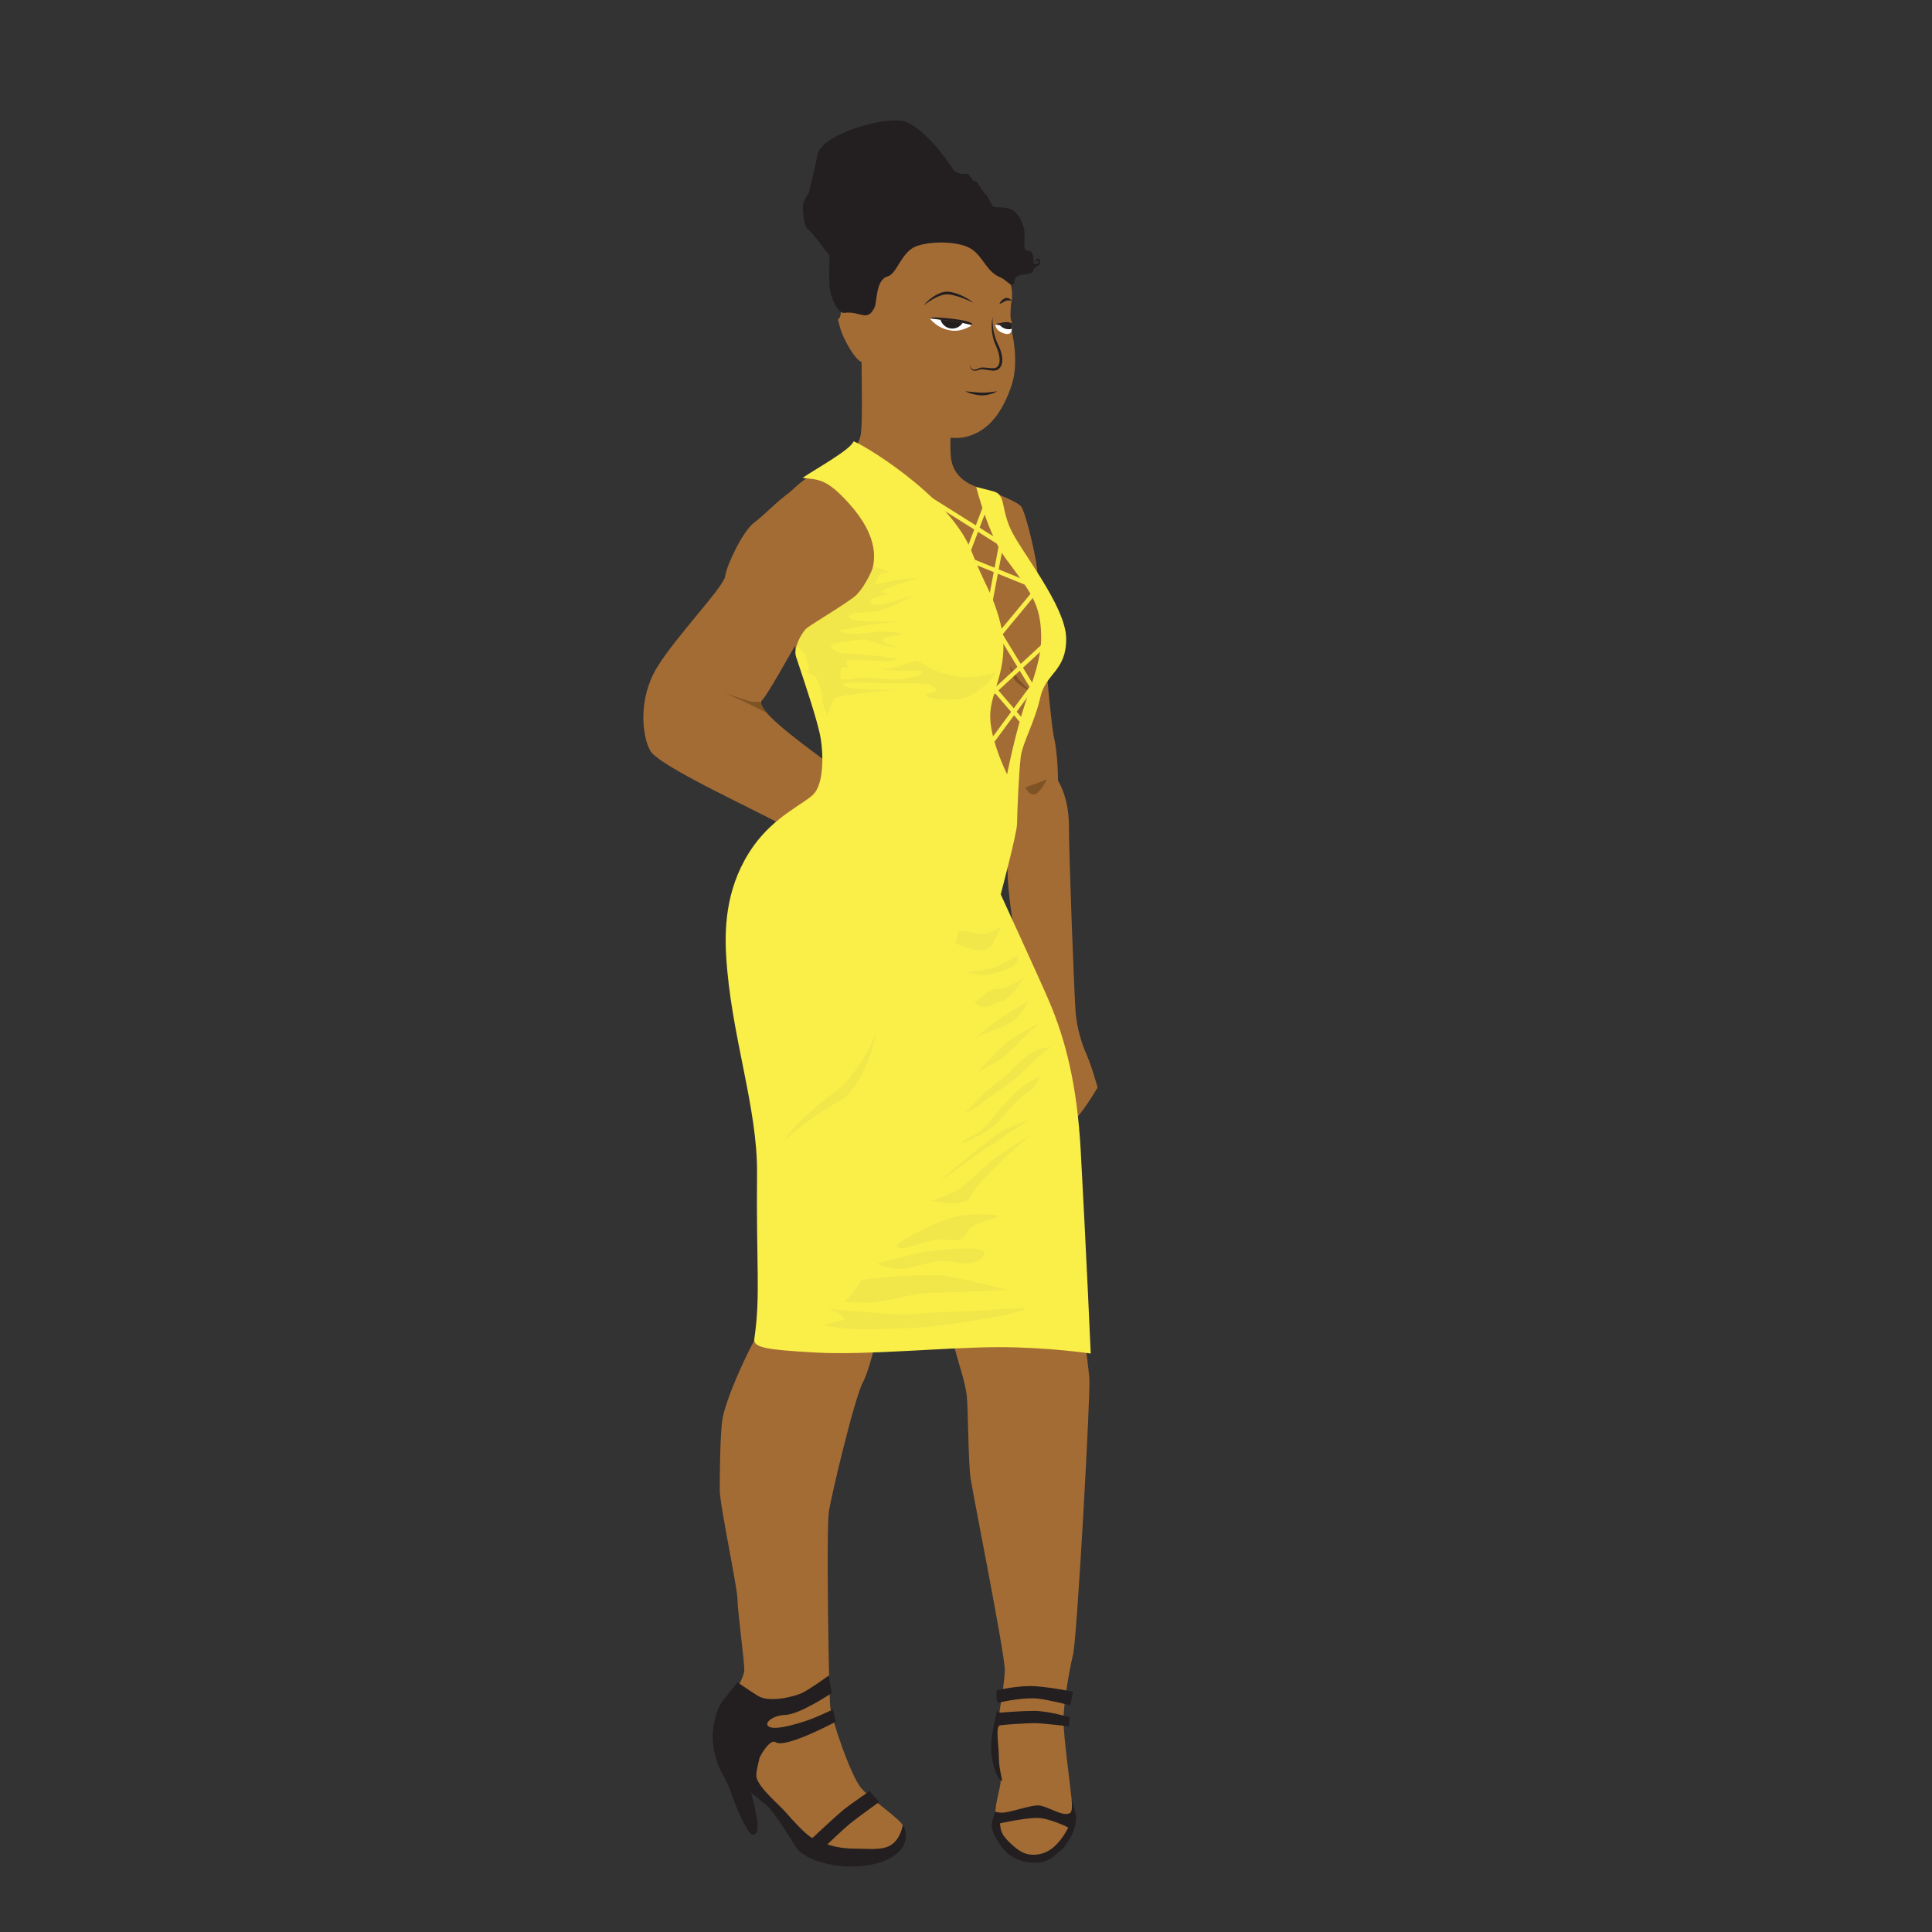 <?xml version="1.0" encoding="UTF-8"?>
<svg width="3e3px" height="3e3px" enable-background="new -998.99 -186.938 3000 3000" version="1.1" viewBox="-998.99 -186.938 3000 3000" xmlns="http://www.w3.org/2000/svg" xmlns:xlink="http://www.w3.org/1999/xlink">
 <rect x="-998.99" y="-186.938" width="3000" height="3000" fill="#333333" stroke="none"/>
 <path d="m410.9 169.69c42.357-25.414 88.95 0 118.6 21.179 29.65 21.178 47.139 65.469 42.357 88.95-3.882 19.061 0 46.592 0 46.592s12.35 47.666 0 84.714c-12.707 38.122-33.886 72.008-72.007 80.479-38.121 8.472-93.99-19.675-114.36-42.356-27.12-30.194-50.828-97.422-42.356-156.72 8.471-59.3 67.771-122.84 67.771-122.84z" fill="#A46C35"/>
 <path d="m364.31 303.11c-23.296-31.768-55.063-33.886-57.182-8.472s-8.472 2.118-2.118 25.414c6.354 23.297 25.414 52.946 33.886 55.064s23.297 0 23.297-14.825 2.117-57.182 2.117-57.182z" fill="#A46C35"/>
 <path d="m520.33 572.78c7.765-2.822 60.006 18.355 66.359 26.827s19.061 61.418 23.296 86.832 21.179 243.55 27.532 271.08 6.354 67.771 6.354 67.771 16.943 25.414 16.943 69.889 8.471 271.08 10.589 292.26 8.472 44.475 16.942 63.535c8.472 19.061 16.943 50.829 16.943 50.829s-16.943 29.649-33.886 48.71-67.771 16.943-69.89 0c-2.117-16.942-4.235-69.889 6.354-91.067 10.59-21.179 0-65.653-10.589-101.66-10.589-36.003-31.768-139.78-31.768-194.84s2.118-116.48 2.118-116.48-46.593-150.37-52.946-207.55c-6.354-57.182-2.118-118.6-2.118-129.19 0-10.589-36.004-16.942-42.357-46.593-6.354-29.649 24.263-80.96 50.123-90.362z" fill="#A46C35"/>
 <path d="m336.78 343.35s57.182-46.593 108.01 4.235 25.414 146.13 33.886 182.13c8.472 36.004 46.593 42.357 65.653 46.594 19.061 4.235 6.354 23.296 21.179 57.182s86.832 116.48 86.832 167.31c0 50.828-36.004 57.182-44.476 95.303-8.471 38.121-21.178 55.064-29.649 76.243-8.472 21.178-14.825 91.067-14.825 105.89 0 14.824 2.118 52.946-25.414 103.77s-59.3 76.242-59.3 76.242-141.9 25.415-158.84-12.707c-16.942-38.121-59.3-137.66-59.3-160.96 0-23.297 33.886-95.304 29.649-120.72-4.235-25.414-16.942-40.239-31.767-76.243-14.825-36.003-23.296-65.653-27.532-93.185-4.236-27.532-27.532-192.72-2.118-218.14 25.414-25.415 52.946-38.122 74.125-44.476 21.178-6.354 29.649-27.532 33.886-40.239 4.235-12.707 2.117-86.832 2.117-116.48 0-29.65-2.117-31.768-2.117-31.768z" fill="#A46C35"/>
 <path d="m279.6 548.78c23.297 8.471 80.479 108.01 61.418 150.37-19.061 42.356-57.183 44.475-74.125 65.653-16.943 21.179-69.889 122.83-82.596 135.54-12.707 12.707 57.182 63.535 91.068 88.949s95.303 52.946 101.66 52.946 76.243-40.239 86.832-36.003c10.59 4.235 40.239 19.061 55.064 36.003 14.825 16.943 19.061 23.297 29.65 33.886s0 72.007-19.062 61.418c-19.061-10.59-2.117-40.239-16.942-33.886s-40.239 14.825-61.418 19.061-50.828 14.825-67.771 4.235c-16.942-10.589-135.54-14.824-173.66-36.003-38.121-21.179-186.37-88.95-199.08-112.25-12.708-23.297-19.061-80.479 10.589-129.19 29.65-48.71 103.77-124.95 105.89-141.9 2.118-16.943 27.532-69.89 44.475-82.597s33.886-31.768 57.182-48.71c23.296-16.943 50.828-27.532 50.828-27.532z" fill="#A46C35"/>
 <path d="m193.47 1108.6c-12.091 18.513-43.062 35.299-51.534 126.37-8.472 91.067 0 129.19 8.471 171.55 8.472 42.357 19.061 127.07 27.532 167.31s4.236 194.84 4.236 230.85c0 36.003 2.118 67.771-10.589 91.067-12.707 23.297-43.062 88.247-48.71 120.72-3.63 20.864-4.236 86.832-4.236 110.13 0 23.297 27.532 152.49 27.532 169.43 0 16.942 10.589 95.303 10.589 110.13s-25.414 50.828-33.885 67.771c-8.472 16.942-10.589 61.417 4.235 72.007 14.825 10.589 101.66 93.186 118.6 112.25 16.943 19.061 61.418 25.414 84.714 27.532 23.297 2.117 31.769 6.354 48.711 0s29.65-27.532 25.414-36.004c-6.829-13.658-48.71-40.239-65.653-59.3-16.942-19.061-46.593-108.01-48.711-127.07-2.117-19.061-6.354-275.32-2.117-302.85 4.235-27.532 40.239-177.9 52.946-201.2 12.707-23.297 31.768-110.13 31.768-131.31 0-21.178 88.95-230.85 91.067-292.26 2.118-61.418 0-120.72-19.061-218.14-19.061-97.422-36.003-222.38-112.25-275.32-41.894-29.094-116.48 31.768-139.07 66.358z" fill="#A46C35"/>
 <path d="m434.2 1173.5c74.124-21.179 97.421 27.532 116.48 52.946s84.714 171.55 99.539 220.26 31.768 290.15 31.768 332.5c0 42.356 0 97.421 2.118 108.01 2.118 10.59 6.354 44.476 8.472 65.653 2.117 21.179-19.061 404.51-25.414 429.92-6.354 25.414-14.825 78.36-14.825 101.66 0 23.297 10.589 101.66 12.707 122.84 2.118 21.178-3.177 62.477-25.414 79.419-14.997 11.425-54.006 10.589-72.007-7.412-10.59-10.59-21.179-29.65-21.179-48.711s8.472-42.357 8.472-52.946-8.472-33.886-8.472-55.064 14.825-91.067 14.825-116.48-48.711-268.97-52.947-296.5c-4.235-27.532-3.683-112.32-6.354-131.31-6.354-45.179-33.885-91.068-33.885-186.37 0-95.304-27.532-330.38-27.532-370.62s-65.937-230.77-6.354-247.79z" fill="#A46C35"/>
 <path d="m606.38 890.5s-23.926-13.449-29.22-20.861c-5.295-7.413-8.472-23.297-8.472-23.297s10.589 16.943 14.825 22.237c4.235 5.295 22.866 21.921 22.866 21.921" fill="#7F5425"/>
 <path d="m548.56 2437.9s33.885-8.472 61.417-6.354 57.183 8.472 57.183 8.472l-4.236 21.179s-31.768-8.472-50.828-10.59c-19.061-2.117-52.946 4.236-59.3 6.354-6.354 2.118-4.235-19.061-4.235-19.061z" fill="#231F20"/>
 <path d="m549.27 2469.7l4.235 2.825s32.121-2.825 53.3-2.825 55.418 9.882 55.418 9.882l-1.412 14.122s-41.652-4.942-52.947-4.942c-11.294 0-47.3 2.113-54.358 3.528-7.059 1.414-1.41 31.06-1.41 50.828s8.471 40.946 2.823 34.593c-5.648-6.354-9.885-13.41-14.12-37.414s8.472-70.597 8.472-70.597z" fill="#231F20"/>
 <path d="m329.37 2683.6c-15.151 0-29.845-1.787-43.596-6.655 0 0 25.631-24.426 35.588-32.566 10.126-8.281 44.737-33.116 44.737-33.116l-14.765-17.1s-31.313 21.505-41.749 30.084c-11.769 9.675-47.077 42.94-47.077 42.94-10.279-4.973-31.521-28.646-40.795-39.358-11.64-13.443-41.108-37.228-45.887-54.356-2.013-7.214 4.235-27.532 4.235-29.65s16.238-31.768 25.415-25.414c14.775 10.229 93.185-31.768 93.185-31.768l-4.235-19.061s-25.545 11.788-33.886 14.824c-15.45 5.622-50.829 16.943-63.536 12.708-12.707-4.236 2.023-18.396 23.296-19.062 22.591-0.707 72.007-33.886 72.007-33.886l-4.235-27.531s-29.629 21.749-42.357 27.531c-13.636 6.192-50.828 14.825-67.771 4.236-16.943-10.59-31.768-21.179-31.768-21.179s-14.825 19.061-23.296 29.65c-8.472 10.589-16.943 38.121-14.825 63.535 2.118 25.414 10.589 42.357 19.061 57.182 8.472 14.825 12.707 36.004 25.415 61.418 12.707 25.414 16.943 29.65 23.296 21.179s-8.472-61.418-8.472-61.418 12.707 10.59 23.296 19.061c10.589 8.472 27.532 36.004 46.593 65.653 19.061 29.65 110.2 43.123 152.48 12.707 30.18-21.708 13.237-48.181 13.237-48.181s-2.786 22.411-19.075 32.347c-13.551 8.265-36.246 5.245-54.521 5.245z" fill="#231F20"/>
 <path d="m665.05 2607.3s2.322 17.451-2.118 20.648c-10.903 7.859-36.006-11.47-50.123-11.47s-42.85 11.246-56.475 11.292c-3.802 0.013-9.884-1.41-9.884-1.41s-5.648 14.117-5.648 22.589 14.12 34.593 26.827 43.771c11.271 8.141 22.589 12.707 40.944 12.707s26.826-8.472 35.298-15.532 8.472-7.061 8.472-7.061 11.336-15.867 14.119-22.589c2.586-6.242 6.288-19.954 5.471-27.003-0.751-6.486-6.883-25.943-6.883-25.943zm-33.886 78.36c-14.058 9.096-31.768 9.53-43.416 3.177s-25.414-20.12-29.65-27.532c-4.235-7.413-4.235-16.943-4.235-16.943s38.121-8.471 57.183-8.471c19.061 0 48.71 14.825 48.71 14.825s-10.589 23.296-28.591 34.944z" fill="#231F20"/>
 <path d="m444.79 307.35s4.236-12.707 33.886-10.589c29.649 2.118 31.768 21.178 31.768 21.178s-14.825 10.59-31.768 8.472c-22.949-2.868-33.886-19.061-33.886-19.061z" fill="#fff"/>
 <path d="m546.45 316.53s-1.781-11.273 9.884-14.12c14.472-3.53 17.119 16.854 15.53 24.001-1.787 8.039-11.297 5.648-18.355 1.413-7.059-4.236-7.059-11.295-7.059-11.295z" fill="#fff"/>
 <defs>
  <path id="f" d="m444.79 307.35s4.236-12.707 33.886-10.589c29.649 2.118 31.768 21.178 31.768 21.178s-14.825 10.59-31.768 8.472c-22.949-2.868-33.886-19.061-33.886-19.061z"/>
 </defs>
 <clipPath id="g">
  <use overflow="visible" xlink:href="#f"/>
 </clipPath>
 <circle cx="479.73" cy="304.17" r="19.061" clip-path="url(#g)" fill="#231F20"/>
 <defs>
  <path id="e" d="m546.45 316.53s-1.781-11.273 9.884-14.12c14.472-3.53 18.052 16.188 15.53 24.001-2.647 8.207-11.297 5.648-18.355 1.413-7.059-4.236-7.059-11.295-7.059-11.295z"/>
 </defs>
 <clipPath id="h">
  <use overflow="visible" xlink:href="#e"/>
 </clipPath>
 <circle cx="567.62" cy="305.23" r="19.061" clip-path="url(#h)" fill="#231F20"/>
 <path d="m444.79 307.35s-1.669-18.947 33.886-14.825c36.533 4.236 31.768 25.414 31.768 25.414s-14.825-4.235-31.768-6.353c-22.949-2.869-33.886-4.236-33.886-4.236z" fill="#A46C35"/>
 <path d="m546.45 316.53s-4.325-12.444 10.324-15.268c14.626-2.819 15.443 14.207 15.443 14.207s-4.827 2.471-13.061 2.471c-9.352-1e-7 -12.707-1.41-12.707-1.41z" fill="#A46C35"/>
 <path d="m435.26 287.23c4.578-5.592 10.087-10.433 16.262-14.39 3.081-1.998 6.408-3.657 9.929-4.963 3.526-1.27 7.332-2.074 11.257-1.958 3.898 0.221 7.47 1.042 11.016 2.062 3.516 1.079 6.958 2.318 10.261 3.852 6.62 3.008 12.907 6.68 18.578 11.162-6.571-2.965-13.141-5.734-19.807-8.093-3.349-1.128-6.685-2.247-10.084-3.049-1.694-0.413-3.389-0.798-5.093-1.086-0.847-0.149-1.711-0.288-2.534-0.396-0.929-0.122-1.643-0.186-2.481-0.218-3.252-0.118-6.587 0.515-9.84 1.518-3.274 0.98-6.433 2.45-9.558 4.024-6.209 3.258-12.136 7.228-17.906 11.537z" fill="#231F20"/>
 <path d="m552.8 285.11c0.692-1.904 1.798-3.482 3.077-4.907 1.304-1.405 2.797-2.654 4.676-3.576 0.952-0.44 1.99-0.84 3.313-0.91 0.321-0.015 0.733 0.014 0.906 0.039 0.229 0.023 0.554 0.067 0.792 0.118 0.514 0.091 1.016 0.227 1.503 0.393 1.935 0.678 3.685 1.832 4.793 3.549-1.995-0.185-3.728-0.297-5.373-0.269-0.409 0.008-0.811 0.028-1.204 0.052l-0.571 0.05c-0.282 0.017-0.325 0.035-0.458 0.069-0.494 0.119-1.182 0.388-1.867 0.727-1.398 0.675-2.897 1.542-4.461 2.371-1.58 0.828-3.216 1.655-5.126 2.295z" fill="#231F20"/>
 <path d="m542.21 305.23c-0.179 5.521 0.112 11.013 0.821 16.424 0.684 5.41 1.837 10.735 3.483 15.864 0.839 2.56 1.819 5.062 2.917 7.499 0.548 1.214 1.171 2.403 1.778 3.707 0.598 1.27 1.171 2.556 1.714 3.856 2.127 5.215 3.822 10.692 4.391 16.508 0.238 2.903 0.174 5.912-0.581 8.905-0.753 2.958-2.345 5.984-4.956 8.008-0.641 0.506-1.331 0.944-2.048 1.315l-0.269 0.139-0.284 0.13c-0.17 0.074-0.474 0.201-0.655 0.258-0.415 0.146-0.823 0.252-1.225 0.338-1.605 0.333-3.106 0.356-4.566 0.318-2.916-0.089-5.682-0.528-8.413-0.96-2.724-0.431-5.429-0.882-8.04-1.06-1.279-0.078-2.622-0.067-3.544 0.272-0.552 0.231-1.27 0.555-1.937 0.796-0.674 0.25-1.356 0.488-2.062 0.669-1.407 0.363-2.882 0.595-4.388 0.503-1.493-0.093-3.047-0.572-4.213-1.565-1.179-0.971-1.927-2.3-2.356-3.649-0.413-1.362-0.591-2.768-0.512-4.15 0.166 1.369 0.524 2.709 1.107 3.916 0.568 1.206 1.395 2.278 2.455 2.938 2.141 1.362 4.88 0.942 7.281 0.023 0.609-0.228 1.215-0.484 1.81-0.768 0.609-0.281 1.126-0.571 1.818-0.932 1.639-0.736 3.134-0.769 4.589-0.83 2.903-0.042 5.665 0.31 8.408 0.558 2.733 0.254 5.446 0.524 8.046 0.528 1.29-0.008 2.566-0.097 3.652-0.371 0.271-0.067 0.527-0.146 0.759-0.239 0.146-0.054 0.157-0.065 0.303-0.13l0.183-0.092 0.187-0.105c0.497-0.28 0.964-0.602 1.392-0.967 1.727-1.44 2.863-3.542 3.42-5.91 0.582-2.364 0.646-4.946 0.421-7.523-0.423-5.186-1.98-10.372-3.889-15.392-0.475-1.261-0.979-2.513-1.511-3.756-0.512-1.215-1.121-2.492-1.661-3.812-1.096-2.619-1.974-5.317-2.682-8.047-1.447-5.456-2.177-11.05-2.385-16.624-0.144-5.573 0.13-11.161 1.24-16.59z" fill="#231F20"/>
 <path d="m499.85 420.65c4.298 0.27 8.479 0.734 12.641 1.148 4.154 0.418 8.281 0.818 12.345 0.946 4.035 0.128 8.116-0.144 12.241-0.563 4.128-0.421 8.274-0.992 12.543-1.531-3.715 2.209-7.779 3.711-11.955 4.805-4.182 1.062-8.546 1.662-12.955 1.523-4.379-0.142-8.645-0.859-12.801-1.907-4.148-1.077-8.215-2.453-12.059-4.421z" fill="#231F20"/>
 <path d="m359.02 290.41c3.95-8.141 1.766-43.062 20.119-48.003 15.201-4.093 21.179-38.829 45.534-47.3 24.355-8.471 67.771-7.412 85.772 5.295 18.002 12.707 22.767 34.944 43.945 43.416 10.635 4.254 19.921 20.115 21.708 5.824 2.118-16.943 28.592-4.236 30.709-19.59 0.275-1.992 8.219-4.108 9.177-7.942 1.059-4.236-0.352-6.707-3.088-7.237-1.096-0.211-2.44 0.087-3.441 1.324-3.353 4.148 1.147 4.414 1.147 4.414s-2.293-0.794-0.354-2.472c0.683-0.589 1.293-0.724 1.853-0.619 1.412 0.265 1.78 1.432 1.234 3.707-0.486 2.027-4.86 2.031-6.354 0.708-2.469-2.188-0.827-8.666-1.234-9.884-1.179-3.524-2.734-9.892-6.354-9.53-10.59 1.059-7.413-9.53-7.413-25.414 0-15.884-10.589-34.945-21.178-39.18-10.59-4.236-24.355-2.118-27.532-4.236s-7.413-15.884-12.707-20.12c-5.295-4.236-10.59-19.061-15.884-19.061-5.295 0-7.413-13.766-14.825-11.648-7.412 2.118-16.943-4.235-16.943-4.235s-47.651-75.184-84.714-78.361-122.83 23.296-128.13 54.005c-5.294 30.709-11.648 46.593-11.648 52.946s-10.589 14.825-10.589 27.532 2.118 30.708 7.412 33.885c5.295 3.177 33.886 41.298 33.886 41.298s-1.059 30.709 0 47.651c1.059 16.943 13.061 42.711 22.945 41.298 24.752-3.537 35.296 15.533 46.944-8.471z" fill="#231F20"/>
 <path d="m544.33 576.32c18.483 6.293 10.59 23.296 25.414 57.182 14.825 33.886 86.832 120.72 86.832 171.55s-31.768 52.946-40.239 91.067-27.523 69.846-30.354 92.48c-2.826 22.591-5.648 88.244-5.648 103.07s-25.414 110.13-25.414 110.13 60.677 132.17 74.83 165.19c25.414 59.3 43.77 129.9 49.417 232.96 8.644 157.71 15.53 314.86 15.53 314.86s-65.018-9.894-144.01-9.886c-76.449 0.009-203.79 12.666-280.97 8.472-77.389-4.203-99.409-7.545-97.421-21.179 9.884-67.771 2.825-111.54 4.236-256.96 1.001-103.31-40.946-215.41-48.003-338.86-2.825-49.418 1.411-111.54 42.357-169.43 32.943-46.574 78.893-65.8 93.186-80.478 16.25-16.693 15.53-61.42 11.295-86.834-4.236-25.415-23.665-82.994-38.122-126.37-7.059-21.179 19.061-47.298 50.829-64.241 29.19-15.567 121.89-72.938 31.768-173.66-36.004-40.237-48.71-37.412-72.712-40.237 18.179-12.585 74.83-43.771 79.065-56.479 1.127-3.381 148.25 80.479 183.55 170.84 8.54 21.859 17.619 41.613 25.114 57.052 15.83 32.605 22.581 64.493 23.597 75.668 5.321 58.51-21.983 89.032-19.769 127.78 2.137 37.368 26.122 85.419 26.122 85.419s8.846-45.794 22.756-93.123c12.738-43.331 30.732-81.355 30.19-120.78-0.708-51.536-16.238-68.48-55.771-122.13-25.909-35.159-45.181-110.13-45.181-110.13s24.12 5.896 27.532 7.06z" fill="#FAEE49"/>
 <rect transform="matrix(.847 .531 -.531 .847 408.36 -171.24)" x="436.15" y="620.73" width="131.29" height="6.768" fill="#FAEE49"/>
 <rect transform="matrix(-.355 .935 -.935 -.355 1299.9 395.6)" x="447.81" y="642.97" width="131.29" height="6.768" fill="#FAEE49"/>
 <rect transform="matrix(.927 .375 -.375 .927 303.2 -155.51)" x="485.21" y="697.32" width="131.29" height="6.768" fill="#FAEE49"/>
 <rect transform="matrix(-.186 .983 -.983 -.186 1350.2 314.02)" x="479.39" y="712.94" width="131.29" height="6.766" fill="#FAEE49"/>
 <polygon points="606.38 890.5 538.08 778.37 543.85 774.85 612.16 886.98" fill="#FAEE49"/>
 <rect transform="matrix(-.735 .678 -.678 -.735 1580.2 1098.4)" x="509.95" y="854.39" width="131.29" height="6.767" fill="#FAEE49"/>
 <polygon points="591.79 942.66 511.99 849.71 517 845.16 596.8 938.11" fill="#FAEE49"/>
 <rect transform="matrix(-.594 .805 -.805 -.594 1653.8 1016.9)" x="504.56" y="922.49" width="131.29" height="6.768" fill="#FAEE49"/>
 <rect transform="matrix(-.638 .77 -.77 -.638 1532 839.79)" x="502.89" y="776.74" width="131.29" height="6.769" fill="#FAEE49"/>
 <path d="m444.79 307.35s-0.334-3.408 35.221 0.714c36.533 4.236 30.433 9.875 30.433 9.875s-14.825-4.235-31.768-6.353c-22.949-2.869-33.886-4.236-33.886-4.236z" fill="#231F20"/>
 <path d="m546.45 316.53s-2.106-0.081 12.563-2.798c9-1.667 13.204 1.737 13.204 1.737s-4.827 2.471-13.061 2.471c-9.352 0-12.707-1.41-12.707-1.41z" fill="#231F20"/>
 <path d="m426.43 710.45c-16.942 1.41-32.471 2.82-43.768 5.646s-22.591 4.236-22.591 4.236 2.823-18.354 16.942-18.354c14.12 0-19.766-9.179-19.766-9.179s-10.589 28.239-26.827 44.475c-8.931 8.929-69.184 45.181-76.242 50.829-7.059 5.647-15.53 22.591-15.53 26.826 0 4.236 14.118 9.882 15.53 24.002 1.413 14.119 5.648 4.235 1.413 14.119-4.236 9.885 8.471 1.413 15.53 18.355 7.059 16.943 7.059 26.825 7.059 31.061 0 4.236 7.061 21.179 7.061 21.179s7.059-18.355 11.294-25.414c4.236-7.059 97.422-14.118 97.422-14.118s-79.066 1.411-83.302-7.061 73.42-1.41 84.714-2.823c11.295-1.412 48.004 1.413 48.004 1.413s24.004 8.469 1.412 14.117c-22.591 5.648 18.3 9.884 36.709 9.884 38.121 0 67.066-43.062 67.066-43.062s-33.645 12.506-65.654 6.352c-36.711-7.06-53.651-24.002-59.3-24.002-5.647 0-28.237 12.707-49.415 12.707-21.179 0 32.475 4.237 50.828 2.825 18.354-1.413 0.707 9.882-4.236 9.882-4.942 0-14.824 2.825-27.531 3.53s-36.004-2.823-50.123-2.823c-14.12 0-37.416 7.765-37.416-0.707s1.412-16.235 5.647-15.53c4.236 0.705-1.412 0.705 4.236 0.705 5.647 0-6.352-11.294 3.53-11.294s26.826-0.708 36.003 0.705c9.177 1.412 55.768 0 31.061-4.236-24.706-4.235-62.123-6.354-74.83-7.059s-33.18-14.119-7.766-16.942 36.003-7.059 48.71-2.823 31.769 11.297 39.534 10.589c7.767-0.707-12.705-2.825-19.766-9.179-7.061-6.354 18.355-9.882 27.532-9.882s-4.943-5.648-24.004-5.648-31.061 3.53-47.298 3.53-30.355-4.94-19.061-6.354c11.294-1.412 41.649-8.471 60.005-9.884 18.355-1.412 29.649-4.235 31.768-4.235s-65.653 4.235-76.948-2.118c-11.294-6.354 0.708-10.589 12.002-10.589 11.295 0 27.532-0.707 45.181-7.767 17.647-7.059 41.651-20.471 41.651-20.471s-45.182 16.235-60.712 16.235-9.885-9.884-4.236-10.59c5.648-0.705 12.002-4.939 25.414-5.646 13.413-0.708-27.531 0-8.471-7.767 19.061-7.766 51.533-17.647 51.533-17.647z" fill="#F2E74A"/>
 <path d="m488.56 1261.1c-1.412 16.943-11.297 14.118 7.059 21.179s38.12 9.886 45.181-1.41c7.061-11.297 15.532-31.062 15.532-31.062s-9.886 9.884-24.004 12.707c-14.117 2.823-28.235-4.236-35.296-4.236s-8.472 2.823-8.472 2.823z" fill="#F2E74A"/>
 <path d="m501.27 1323.2s38.121-5.646 45.181-8.471c7.059-2.825 35.298-18.355 35.298-18.355s1.413 14.117-12.707 19.766c-14.119 5.648-32.473 11.295-38.121 11.295s-29.65-4.234-29.65-4.234z" fill="#F2E74A"/>
 <path d="m512.56 1365.6c2.823 11.297 18.354-16.943 36.709-16.943s42.356-18.353 42.356-18.353-18.355 31.064-33.886 36.71c-15.53 5.646-25.414 14.114-36.708 7.058-11.295-7.058-8.472-8.472-8.472-8.472z" fill="#F2E74A"/>
 <path d="m518.21 1422s18.354-15.532 36.709-28.239c18.354-12.707 43.77-26.825 43.77-26.825s-11.297 21.179-24.004 31.061-56.475 24.004-56.475 24.004z" fill="#F2E74A"/>
 <path d="m519.62 1477.1s31.061-33.89 42.357-43.771c11.296-9.883 53.653-32.472 53.653-32.472s-18.355 16.943-26.827 25.414c-8.471 8.472-21.178 21.175-29.649 28.235-8.472 7.061-39.534 22.594-39.534 22.594z" fill="#F2E74A"/>
 <path d="m498.44 1542.1s33.886-36.707 50.829-48.004c16.942-11.296 28.239-26.829 45.182-40.946s38.121-14.117 38.121-14.117-12.707 8.471-24.709 20.471c-12.001 12-24.706 23.297-34.591 31.768-9.884 8.472-35.296 24.004-46.593 33.886-11.296 9.882-28.239 16.943-28.239 16.943z" fill="#F2E74A"/>
 <path d="m617.04 1484.2s-18.353 7.064-31.06 18.357c-12.708 11.292-18.357 15.532-36.711 38.121s-24.858 29.906-36.709 35.296c-15.53 7.061-18.355 12.708-18.355 12.708s42.357-14.118 64.948-42.357c12.535-15.669 25.416-28.235 35.298-35.296l9.882-7.061 12.707-19.768z" fill="#F2E74A"/>
 <path d="m456.08 1649.4s93.186-77.653 103.07-81.889c9.884-4.236 42.356-16.943 42.356-16.943s-88.949 57.89-93.186 62.125c-4.235 4.236-52.24 36.707-52.24 36.707z" fill="#F2E74A"/>
 <path d="m447.61 1677.6c9.884 2.825 54.363 9.874 60.712-7.057 8.472-22.589 91.773-94.601 91.773-94.601s-50.828 31.061-62.123 42.357-32.473 28.239-43.77 38.126c-11.297 9.886-46.593 21.174-46.593 21.174z" fill="#F2E74A"/>
 <path d="m392.55 1746.8c5.648 9.887 21.179 1.415 38.122-2.821 16.942-4.235 25.616-8.376 43.77-5.65 28.237 4.24 22.591-9.877 35.298-19.764 12.707-9.886 53.809-16.496 39.532-18.357-32.474-4.231-57.888 0.004-72.008 4.24-14.119 4.235-42.356 16.942-53.651 22.589-11.294 5.646-31.063 19.764-31.063 19.764z" fill="#F2E74A"/>
 <path d="m362.9 1775s46.593-12.707 69.184-16.942 101.66-12.703 97.421 1.415c-4.37 14.563-22.591 18.353-52.241 12.702-23.941-4.562-42.356 5.65-67.771 9.887-25.414 4.235-46.593-7.061-46.593-7.061z" fill="#F2E74A"/>
 <path d="m338.9 1800.4s60.713-8.468 120.01-7.061c22.583 0.534 105.89 22.594 105.89 22.594s-86.075 4.235-105.89 4.235c-48.006 0-83.304 16.938-115.78 15.528l-32.474-1.411s8.472-5.65 12.707-11.296c4.236-5.646 15.53-22.589 15.53-22.589z" fill="#F2E74A"/>
 <path d="m288.07 1845.6s91.774 8.472 115.78 8.472 46.593-4.236 77.653-4.236 88.949-5.65 105.89-5.65c16.942 0-7.057 7.058-35.296 12.708s-101.66 16.946-135.54 18.357c-33.886 1.41-76.245 2.82-96.011 1.41s-40.944-5.646-40.944-5.646 21.181-5.646 31.062-8.471-22.591-16.943-22.591-16.943z" fill="#F2E74A"/>
 <path d="m218.88 1584.4c8.471-16.942 47.435-53.566 77.655-74.832 38.122-26.824 64.949-91.774 64.949-91.774s-15.533 83.304-60.713 107.31c-44.696 23.748-81.891 59.3-81.891 59.3z" fill="#F2E74A"/>
 <path d="m191.44 919.94s-14.472-7.234-28.591-14.296c-6.37-3.185-36.268-16.413-36.268-16.413s31.002 10.618 38.514 12.746c4.401 1.247 17.609 0.755 17.609 0.755s-0.228 3.252 0.529 4.766c1.847 3.693 8.207 12.442 8.207 12.442z" fill="#7F5425"/>
 <path d="m626.92 1023.2l-33.886 12.707s6.354 12.707 14.824 10.589c8.472-2.117 19.062-23.296 19.062-23.296z" fill="#7F5425"/>
</svg>
